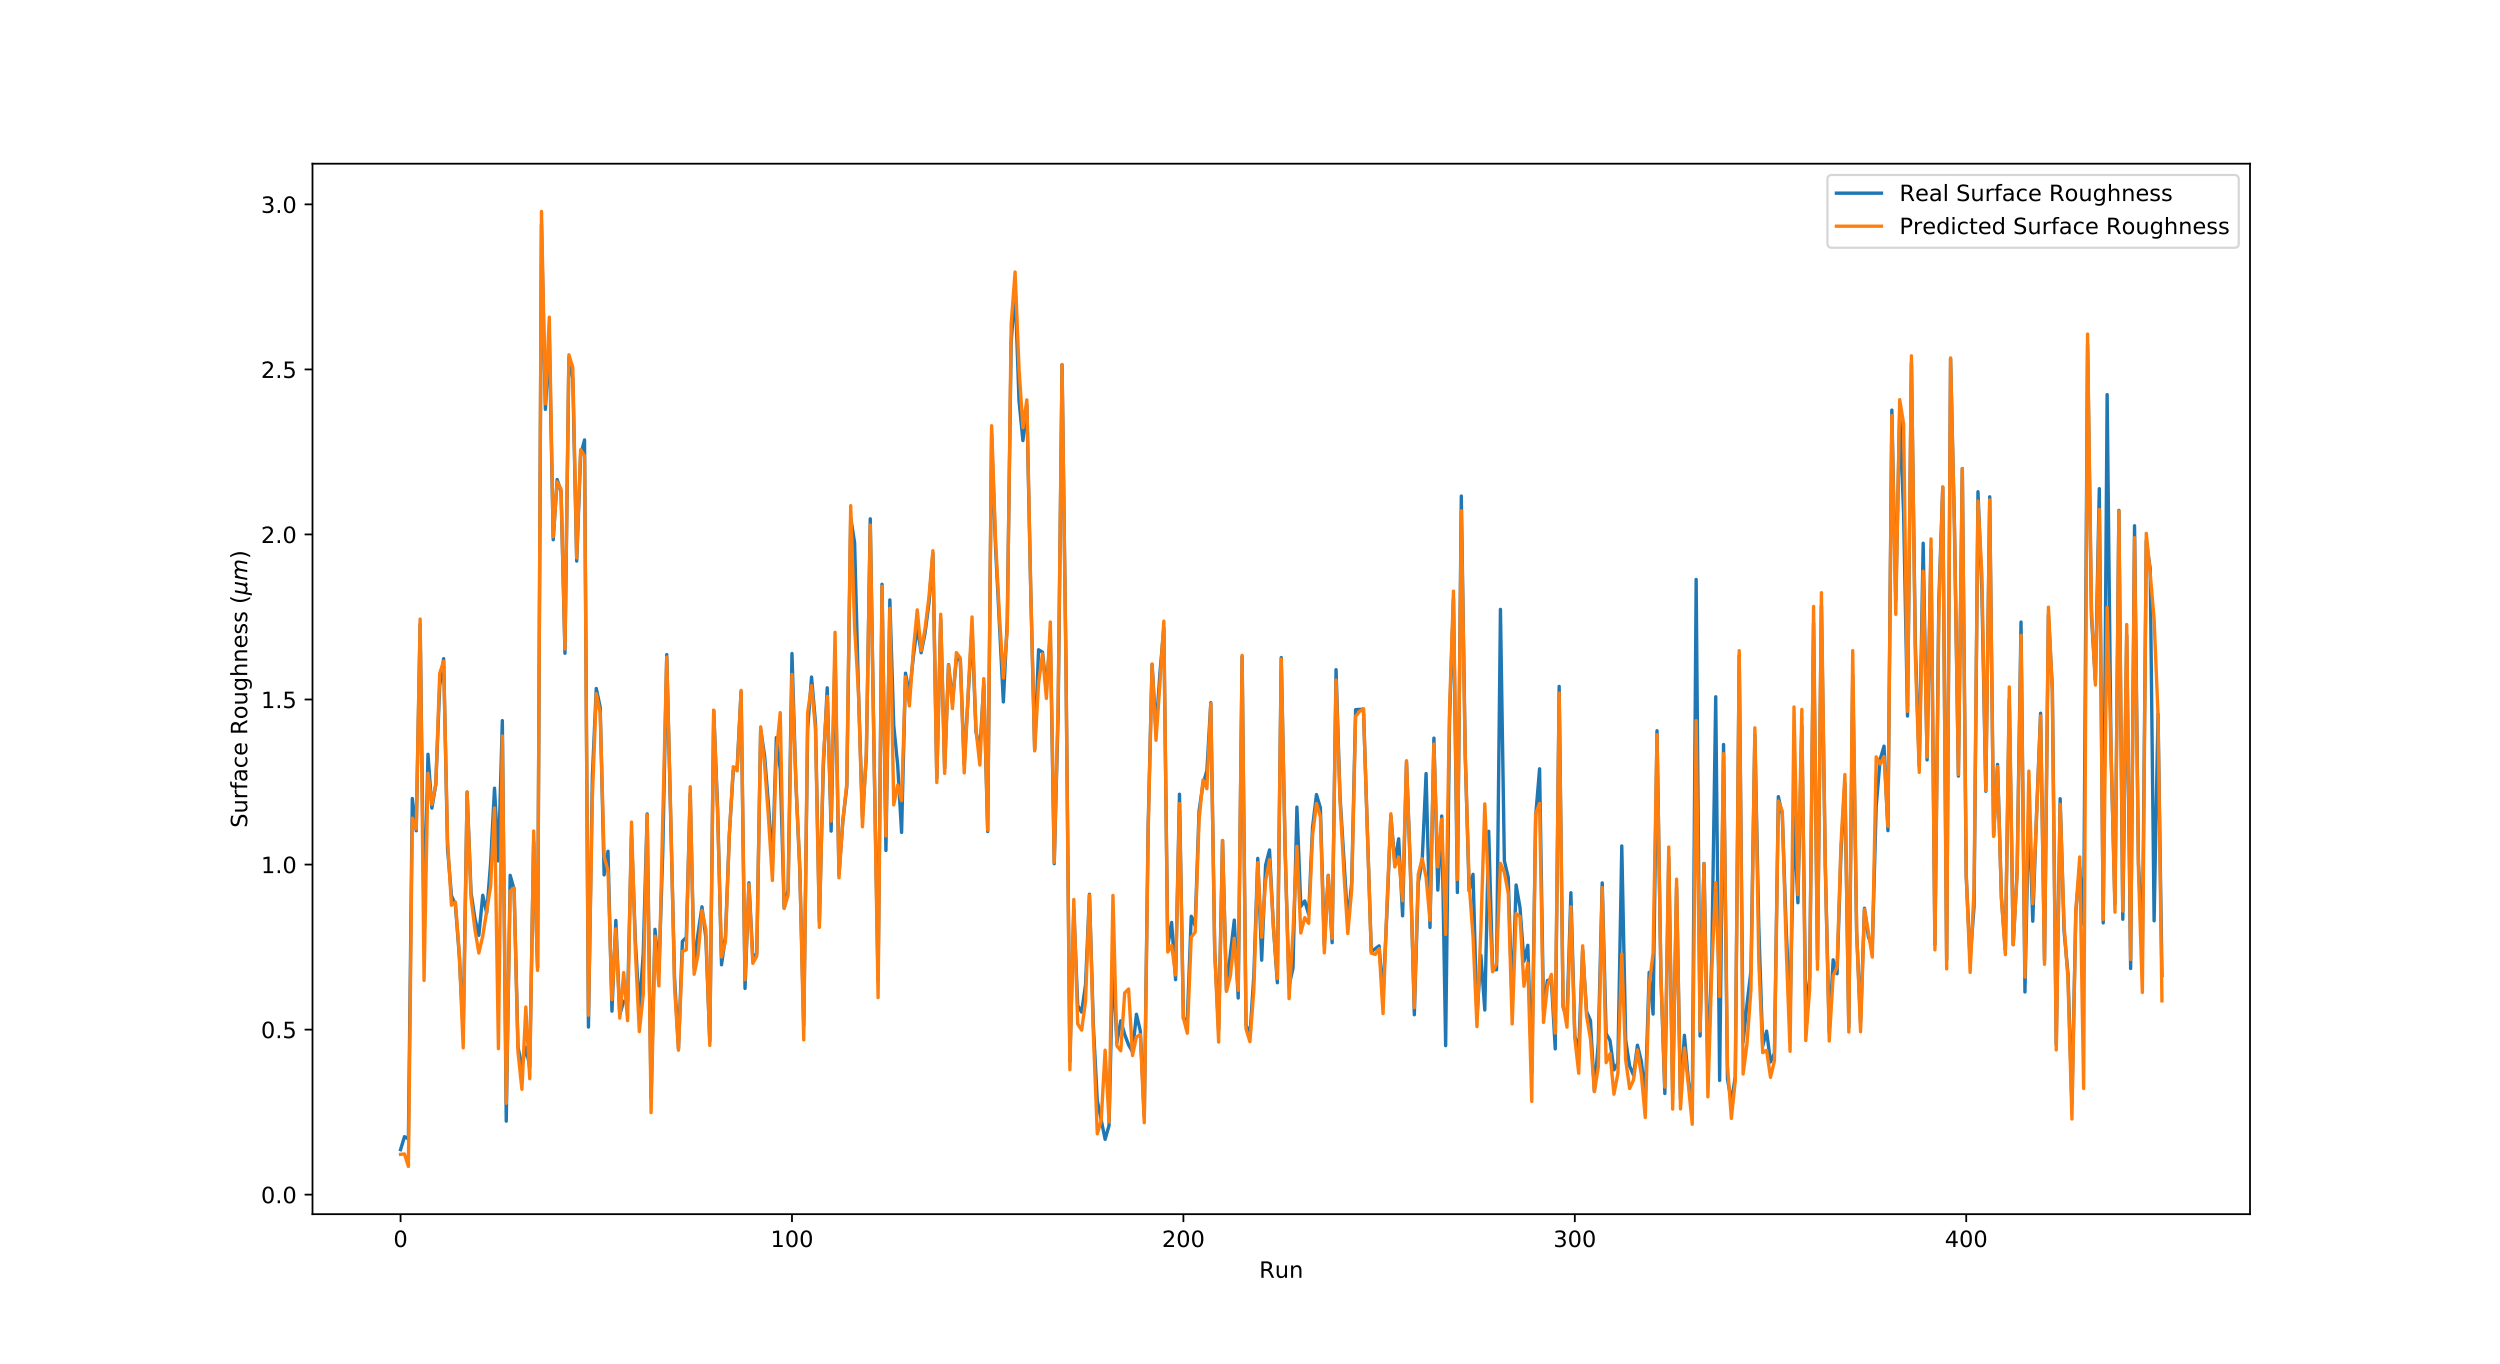 <?xml version="1.0" encoding="utf-8" standalone="no"?>
<!DOCTYPE svg PUBLIC "-//W3C//DTD SVG 1.1//EN"
  "http://www.w3.org/Graphics/SVG/1.1/DTD/svg11.dtd">
<!-- Created with matplotlib (http://matplotlib.org/) -->
<svg height="606.24pt" version="1.1" viewBox="0 0 1110.96 606.24" width="1110.96pt" xmlns="http://www.w3.org/2000/svg" xmlns:xlink="http://www.w3.org/1999/xlink">
 <defs>
  <style type="text/css">
*{stroke-linecap:butt;stroke-linejoin:round;}
  </style>
 </defs>
 <g id="figure_1">
  <g id="patch_1">
   <path d="M 0 606.24 
L 1110.96 606.24 
L 1110.96 0 
L 0 0 
z
" style="fill:#ffffff;"/>
  </g>
  <g id="axes_1">
   <g id="patch_2">
    <path d="M 138.87 539.554 
L 999.864 539.554 
L 999.864 72.749 
L 138.87 72.749 
z
" style="fill:#ffffff;"/>
   </g>
   <g id="matplotlib.axis_1">
    <g id="xtick_1">
     <g id="line2d_1">
      <defs>
       <path d="M 0 0 
L 0 3.5 
" id="m25826f445d" style="stroke:#000000;stroke-width:0.8;"/>
      </defs>
      <g>
       <use style="stroke:#000000;stroke-width:0.8;" x="178.006" xlink:href="#m25826f445d" y="539.554"/>
      </g>
     </g>
     <g id="text_1">
      <!-- 0 -->
      <defs>
       <path d="M 31.781 66.406 
Q 24.172 66.406 20.328 58.906 
Q 16.5 51.422 16.5 36.375 
Q 16.5 21.391 20.328 13.891 
Q 24.172 6.391 31.781 6.391 
Q 39.453 6.391 43.281 13.891 
Q 47.125 21.391 47.125 36.375 
Q 47.125 51.422 43.281 58.906 
Q 39.453 66.406 31.781 66.406 
z
M 31.781 74.219 
Q 44.047 74.219 50.516 64.516 
Q 56.984 54.828 56.984 36.375 
Q 56.984 17.969 50.516 8.266 
Q 44.047 -1.422 31.781 -1.422 
Q 19.531 -1.422 13.062 8.266 
Q 6.594 17.969 6.594 36.375 
Q 6.594 54.828 13.062 64.516 
Q 19.531 74.219 31.781 74.219 
z
" id="DejaVuSans-30"/>
      </defs>
      <g transform="translate(174.825 554.152)scale(0.1 -0.1)">
       <use xlink:href="#DejaVuSans-30"/>
      </g>
     </g>
    </g>
    <g id="xtick_2">
     <g id="line2d_2">
      <g>
       <use style="stroke:#000000;stroke-width:0.8;" x="351.944" xlink:href="#m25826f445d" y="539.554"/>
      </g>
     </g>
     <g id="text_2">
      <!-- 100 -->
      <defs>
       <path d="M 12.406 8.297 
L 28.516 8.297 
L 28.516 63.922 
L 10.984 60.406 
L 10.984 69.391 
L 28.422 72.906 
L 38.281 72.906 
L 38.281 8.297 
L 54.391 8.297 
L 54.391 0 
L 12.406 0 
z
" id="DejaVuSans-31"/>
      </defs>
      <g transform="translate(342.401 554.152)scale(0.1 -0.1)">
       <use xlink:href="#DejaVuSans-31"/>
       <use x="63.623" xlink:href="#DejaVuSans-30"/>
       <use x="127.246" xlink:href="#DejaVuSans-30"/>
      </g>
     </g>
    </g>
    <g id="xtick_3">
     <g id="line2d_3">
      <g>
       <use style="stroke:#000000;stroke-width:0.8;" x="525.882" xlink:href="#m25826f445d" y="539.554"/>
      </g>
     </g>
     <g id="text_3">
      <!-- 200 -->
      <defs>
       <path d="M 19.188 8.297 
L 53.609 8.297 
L 53.609 0 
L 7.328 0 
L 7.328 8.297 
Q 12.938 14.109 22.625 23.891 
Q 32.328 33.688 34.812 36.531 
Q 39.547 41.844 41.422 45.531 
Q 43.312 49.219 43.312 52.781 
Q 43.312 58.594 39.234 62.25 
Q 35.156 65.922 28.609 65.922 
Q 23.969 65.922 18.812 64.312 
Q 13.672 62.703 7.812 59.422 
L 7.812 69.391 
Q 13.766 71.781 18.938 73 
Q 24.125 74.219 28.422 74.219 
Q 39.75 74.219 46.484 68.547 
Q 53.219 62.891 53.219 53.422 
Q 53.219 48.922 51.531 44.891 
Q 49.859 40.875 45.406 35.406 
Q 44.188 33.984 37.641 27.219 
Q 31.109 20.453 19.188 8.297 
z
" id="DejaVuSans-32"/>
      </defs>
      <g transform="translate(516.339 554.152)scale(0.1 -0.1)">
       <use xlink:href="#DejaVuSans-32"/>
       <use x="63.623" xlink:href="#DejaVuSans-30"/>
       <use x="127.246" xlink:href="#DejaVuSans-30"/>
      </g>
     </g>
    </g>
    <g id="xtick_4">
     <g id="line2d_4">
      <g>
       <use style="stroke:#000000;stroke-width:0.8;" x="699.821" xlink:href="#m25826f445d" y="539.554"/>
      </g>
     </g>
     <g id="text_4">
      <!-- 300 -->
      <defs>
       <path d="M 40.578 39.312 
Q 47.656 37.797 51.625 33 
Q 55.609 28.219 55.609 21.188 
Q 55.609 10.406 48.188 4.484 
Q 40.766 -1.422 27.094 -1.422 
Q 22.516 -1.422 17.656 -0.516 
Q 12.797 0.391 7.625 2.203 
L 7.625 11.719 
Q 11.719 9.328 16.594 8.109 
Q 21.484 6.891 26.812 6.891 
Q 36.078 6.891 40.938 10.547 
Q 45.797 14.203 45.797 21.188 
Q 45.797 27.641 41.281 31.266 
Q 36.766 34.906 28.719 34.906 
L 20.219 34.906 
L 20.219 43.016 
L 29.109 43.016 
Q 36.375 43.016 40.234 45.922 
Q 44.094 48.828 44.094 54.297 
Q 44.094 59.906 40.109 62.906 
Q 36.141 65.922 28.719 65.922 
Q 24.656 65.922 20.016 65.031 
Q 15.375 64.156 9.812 62.312 
L 9.812 71.094 
Q 15.438 72.656 20.344 73.438 
Q 25.25 74.219 29.594 74.219 
Q 40.828 74.219 47.359 69.109 
Q 53.906 64.016 53.906 55.328 
Q 53.906 49.266 50.438 45.094 
Q 46.969 40.922 40.578 39.312 
z
" id="DejaVuSans-33"/>
      </defs>
      <g transform="translate(690.277 554.152)scale(0.1 -0.1)">
       <use xlink:href="#DejaVuSans-33"/>
       <use x="63.623" xlink:href="#DejaVuSans-30"/>
       <use x="127.246" xlink:href="#DejaVuSans-30"/>
      </g>
     </g>
    </g>
    <g id="xtick_5">
     <g id="line2d_5">
      <g>
       <use style="stroke:#000000;stroke-width:0.8;" x="873.759" xlink:href="#m25826f445d" y="539.554"/>
      </g>
     </g>
     <g id="text_5">
      <!-- 400 -->
      <defs>
       <path d="M 37.797 64.312 
L 12.891 25.391 
L 37.797 25.391 
z
M 35.203 72.906 
L 47.609 72.906 
L 47.609 25.391 
L 58.016 25.391 
L 58.016 17.188 
L 47.609 17.188 
L 47.609 0 
L 37.797 0 
L 37.797 17.188 
L 4.891 17.188 
L 4.891 26.703 
z
" id="DejaVuSans-34"/>
      </defs>
      <g transform="translate(864.215 554.152)scale(0.1 -0.1)">
       <use xlink:href="#DejaVuSans-34"/>
       <use x="63.623" xlink:href="#DejaVuSans-30"/>
       <use x="127.246" xlink:href="#DejaVuSans-30"/>
      </g>
     </g>
    </g>
    <g id="text_6">
     <!-- Run -->
     <defs>
      <path d="M 44.391 34.188 
Q 47.562 33.109 50.562 29.594 
Q 53.562 26.078 56.594 19.922 
L 66.609 0 
L 56 0 
L 46.688 18.703 
Q 43.062 26.031 39.672 28.422 
Q 36.281 30.812 30.422 30.812 
L 19.672 30.812 
L 19.672 0 
L 9.812 0 
L 9.812 72.906 
L 32.078 72.906 
Q 44.578 72.906 50.734 67.672 
Q 56.891 62.453 56.891 51.906 
Q 56.891 45.016 53.688 40.469 
Q 50.484 35.938 44.391 34.188 
z
M 19.672 64.797 
L 19.672 38.922 
L 32.078 38.922 
Q 39.203 38.922 42.844 42.219 
Q 46.484 45.516 46.484 51.906 
Q 46.484 58.297 42.844 61.547 
Q 39.203 64.797 32.078 64.797 
z
" id="DejaVuSans-52"/>
      <path d="M 8.5 21.578 
L 8.5 54.688 
L 17.484 54.688 
L 17.484 21.922 
Q 17.484 14.156 20.5 10.266 
Q 23.531 6.391 29.594 6.391 
Q 36.859 6.391 41.078 11.031 
Q 45.312 15.672 45.312 23.688 
L 45.312 54.688 
L 54.297 54.688 
L 54.297 0 
L 45.312 0 
L 45.312 8.406 
Q 42.047 3.422 37.719 1 
Q 33.406 -1.422 27.688 -1.422 
Q 18.266 -1.422 13.375 4.438 
Q 8.5 10.297 8.5 21.578 
z
M 31.109 56 
z
" id="DejaVuSans-75"/>
      <path d="M 54.891 33.016 
L 54.891 0 
L 45.906 0 
L 45.906 32.719 
Q 45.906 40.484 42.875 44.328 
Q 39.844 48.188 33.797 48.188 
Q 26.516 48.188 22.312 43.547 
Q 18.109 38.922 18.109 30.906 
L 18.109 0 
L 9.078 0 
L 9.078 54.688 
L 18.109 54.688 
L 18.109 46.188 
Q 21.344 51.125 25.703 53.562 
Q 30.078 56 35.797 56 
Q 45.219 56 50.047 50.172 
Q 54.891 44.344 54.891 33.016 
z
" id="DejaVuSans-6e"/>
     </defs>
     <g transform="translate(559.558 567.83)scale(0.1 -0.1)">
      <use xlink:href="#DejaVuSans-52"/>
      <use x="69.42" xlink:href="#DejaVuSans-75"/>
      <use x="132.799" xlink:href="#DejaVuSans-6e"/>
     </g>
    </g>
   </g>
   <g id="matplotlib.axis_2">
    <g id="ytick_1">
     <g id="line2d_6">
      <defs>
       <path d="M 0 0 
L -3.5 0 
" id="m945dffd52f" style="stroke:#000000;stroke-width:0.8;"/>
      </defs>
      <g>
       <use style="stroke:#000000;stroke-width:0.8;" x="138.87" xlink:href="#m945dffd52f" y="530.883"/>
      </g>
     </g>
     <g id="text_7">
      <!-- 0.0 -->
      <defs>
       <path d="M 10.688 12.406 
L 21 12.406 
L 21 0 
L 10.688 0 
z
" id="DejaVuSans-2e"/>
      </defs>
      <g transform="translate(115.967 534.683)scale(0.1 -0.1)">
       <use xlink:href="#DejaVuSans-30"/>
       <use x="63.623" xlink:href="#DejaVuSans-2e"/>
       <use x="95.41" xlink:href="#DejaVuSans-30"/>
      </g>
     </g>
    </g>
    <g id="ytick_2">
     <g id="line2d_7">
      <g>
       <use style="stroke:#000000;stroke-width:0.8;" x="138.87" xlink:href="#m945dffd52f" y="457.538"/>
      </g>
     </g>
     <g id="text_8">
      <!-- 0.5 -->
      <defs>
       <path d="M 10.797 72.906 
L 49.516 72.906 
L 49.516 64.594 
L 19.828 64.594 
L 19.828 46.734 
Q 21.969 47.469 24.109 47.828 
Q 26.266 48.188 28.422 48.188 
Q 40.625 48.188 47.75 41.5 
Q 54.891 34.812 54.891 23.391 
Q 54.891 11.625 47.562 5.094 
Q 40.234 -1.422 26.906 -1.422 
Q 22.312 -1.422 17.547 -0.641 
Q 12.797 0.141 7.719 1.703 
L 7.719 11.625 
Q 12.109 9.234 16.797 8.062 
Q 21.484 6.891 26.703 6.891 
Q 35.156 6.891 40.078 11.328 
Q 45.016 15.766 45.016 23.391 
Q 45.016 31 40.078 35.438 
Q 35.156 39.891 26.703 39.891 
Q 22.75 39.891 18.812 39.016 
Q 14.891 38.141 10.797 36.281 
z
" id="DejaVuSans-35"/>
      </defs>
      <g transform="translate(115.967 461.338)scale(0.1 -0.1)">
       <use xlink:href="#DejaVuSans-30"/>
       <use x="63.623" xlink:href="#DejaVuSans-2e"/>
       <use x="95.41" xlink:href="#DejaVuSans-35"/>
      </g>
     </g>
    </g>
    <g id="ytick_3">
     <g id="line2d_8">
      <g>
       <use style="stroke:#000000;stroke-width:0.8;" x="138.87" xlink:href="#m945dffd52f" y="384.193"/>
      </g>
     </g>
     <g id="text_9">
      <!-- 1.0 -->
      <g transform="translate(115.967 387.993)scale(0.1 -0.1)">
       <use xlink:href="#DejaVuSans-31"/>
       <use x="63.623" xlink:href="#DejaVuSans-2e"/>
       <use x="95.41" xlink:href="#DejaVuSans-30"/>
      </g>
     </g>
    </g>
    <g id="ytick_4">
     <g id="line2d_9">
      <g>
       <use style="stroke:#000000;stroke-width:0.8;" x="138.87" xlink:href="#m945dffd52f" y="310.848"/>
      </g>
     </g>
     <g id="text_10">
      <!-- 1.5 -->
      <g transform="translate(115.967 314.648)scale(0.1 -0.1)">
       <use xlink:href="#DejaVuSans-31"/>
       <use x="63.623" xlink:href="#DejaVuSans-2e"/>
       <use x="95.41" xlink:href="#DejaVuSans-35"/>
      </g>
     </g>
    </g>
    <g id="ytick_5">
     <g id="line2d_10">
      <g>
       <use style="stroke:#000000;stroke-width:0.8;" x="138.87" xlink:href="#m945dffd52f" y="237.503"/>
      </g>
     </g>
     <g id="text_11">
      <!-- 2.0 -->
      <g transform="translate(115.967 241.303)scale(0.1 -0.1)">
       <use xlink:href="#DejaVuSans-32"/>
       <use x="63.623" xlink:href="#DejaVuSans-2e"/>
       <use x="95.41" xlink:href="#DejaVuSans-30"/>
      </g>
     </g>
    </g>
    <g id="ytick_6">
     <g id="line2d_11">
      <g>
       <use style="stroke:#000000;stroke-width:0.8;" x="138.87" xlink:href="#m945dffd52f" y="164.158"/>
      </g>
     </g>
     <g id="text_12">
      <!-- 2.5 -->
      <g transform="translate(115.967 167.958)scale(0.1 -0.1)">
       <use xlink:href="#DejaVuSans-32"/>
       <use x="63.623" xlink:href="#DejaVuSans-2e"/>
       <use x="95.41" xlink:href="#DejaVuSans-35"/>
      </g>
     </g>
    </g>
    <g id="ytick_7">
     <g id="line2d_12">
      <g>
       <use style="stroke:#000000;stroke-width:0.8;" x="138.87" xlink:href="#m945dffd52f" y="90.813"/>
      </g>
     </g>
     <g id="text_13">
      <!-- 3.0 -->
      <g transform="translate(115.967 94.613)scale(0.1 -0.1)">
       <use xlink:href="#DejaVuSans-33"/>
       <use x="63.623" xlink:href="#DejaVuSans-2e"/>
       <use x="95.41" xlink:href="#DejaVuSans-30"/>
      </g>
     </g>
    </g>
    <g id="text_14">
     <!-- Surface Roughness ($\mu m$) -->
     <defs>
      <path d="M 53.516 70.516 
L 53.516 60.891 
Q 47.906 63.578 42.922 64.891 
Q 37.938 66.219 33.297 66.219 
Q 25.25 66.219 20.875 63.094 
Q 16.5 59.969 16.5 54.203 
Q 16.5 49.359 19.406 46.891 
Q 22.312 44.438 30.422 42.922 
L 36.375 41.703 
Q 47.406 39.594 52.656 34.297 
Q 57.906 29 57.906 20.125 
Q 57.906 9.516 50.797 4.047 
Q 43.703 -1.422 29.984 -1.422 
Q 24.812 -1.422 18.969 -0.25 
Q 13.141 0.922 6.891 3.219 
L 6.891 13.375 
Q 12.891 10.016 18.656 8.297 
Q 24.422 6.594 29.984 6.594 
Q 38.422 6.594 43.016 9.906 
Q 47.609 13.234 47.609 19.391 
Q 47.609 24.75 44.312 27.781 
Q 41.016 30.812 33.5 32.328 
L 27.484 33.5 
Q 16.453 35.688 11.516 40.375 
Q 6.594 45.062 6.594 53.422 
Q 6.594 63.094 13.406 68.656 
Q 20.219 74.219 32.172 74.219 
Q 37.312 74.219 42.625 73.281 
Q 47.953 72.359 53.516 70.516 
z
" id="DejaVuSans-53"/>
      <path d="M 41.109 46.297 
Q 39.594 47.172 37.812 47.578 
Q 36.031 48 33.891 48 
Q 26.266 48 22.188 43.047 
Q 18.109 38.094 18.109 28.812 
L 18.109 0 
L 9.078 0 
L 9.078 54.688 
L 18.109 54.688 
L 18.109 46.188 
Q 20.953 51.172 25.484 53.578 
Q 30.031 56 36.531 56 
Q 37.453 56 38.578 55.875 
Q 39.703 55.766 41.062 55.516 
z
" id="DejaVuSans-72"/>
      <path d="M 37.109 75.984 
L 37.109 68.5 
L 28.516 68.5 
Q 23.688 68.5 21.797 66.547 
Q 19.922 64.594 19.922 59.516 
L 19.922 54.688 
L 34.719 54.688 
L 34.719 47.703 
L 19.922 47.703 
L 19.922 0 
L 10.891 0 
L 10.891 47.703 
L 2.297 47.703 
L 2.297 54.688 
L 10.891 54.688 
L 10.891 58.5 
Q 10.891 67.625 15.141 71.797 
Q 19.391 75.984 28.609 75.984 
z
" id="DejaVuSans-66"/>
      <path d="M 34.281 27.484 
Q 23.391 27.484 19.188 25 
Q 14.984 22.516 14.984 16.5 
Q 14.984 11.719 18.141 8.906 
Q 21.297 6.109 26.703 6.109 
Q 34.188 6.109 38.703 11.406 
Q 43.219 16.703 43.219 25.484 
L 43.219 27.484 
z
M 52.203 31.203 
L 52.203 0 
L 43.219 0 
L 43.219 8.297 
Q 40.141 3.328 35.547 0.953 
Q 30.953 -1.422 24.312 -1.422 
Q 15.922 -1.422 10.953 3.297 
Q 6 8.016 6 15.922 
Q 6 25.141 12.172 29.828 
Q 18.359 34.516 30.609 34.516 
L 43.219 34.516 
L 43.219 35.406 
Q 43.219 41.609 39.141 45 
Q 35.062 48.391 27.688 48.391 
Q 23 48.391 18.547 47.266 
Q 14.109 46.141 10.016 43.891 
L 10.016 52.203 
Q 14.938 54.109 19.578 55.047 
Q 24.219 56 28.609 56 
Q 40.484 56 46.344 49.844 
Q 52.203 43.703 52.203 31.203 
z
" id="DejaVuSans-61"/>
      <path d="M 48.781 52.594 
L 48.781 44.188 
Q 44.969 46.297 41.141 47.344 
Q 37.312 48.391 33.406 48.391 
Q 24.656 48.391 19.812 42.844 
Q 14.984 37.312 14.984 27.297 
Q 14.984 17.281 19.812 11.734 
Q 24.656 6.203 33.406 6.203 
Q 37.312 6.203 41.141 7.25 
Q 44.969 8.297 48.781 10.406 
L 48.781 2.094 
Q 45.016 0.344 40.984 -0.531 
Q 36.969 -1.422 32.422 -1.422 
Q 20.062 -1.422 12.781 6.344 
Q 5.516 14.109 5.516 27.297 
Q 5.516 40.672 12.859 48.328 
Q 20.219 56 33.016 56 
Q 37.156 56 41.109 55.141 
Q 45.062 54.297 48.781 52.594 
z
" id="DejaVuSans-63"/>
      <path d="M 56.203 29.594 
L 56.203 25.203 
L 14.891 25.203 
Q 15.484 15.922 20.484 11.062 
Q 25.484 6.203 34.422 6.203 
Q 39.594 6.203 44.453 7.469 
Q 49.312 8.734 54.109 11.281 
L 54.109 2.781 
Q 49.266 0.734 44.188 -0.344 
Q 39.109 -1.422 33.891 -1.422 
Q 20.797 -1.422 13.156 6.188 
Q 5.516 13.812 5.516 26.812 
Q 5.516 40.234 12.766 48.109 
Q 20.016 56 32.328 56 
Q 43.359 56 49.781 48.891 
Q 56.203 41.797 56.203 29.594 
z
M 47.219 32.234 
Q 47.125 39.594 43.094 43.984 
Q 39.062 48.391 32.422 48.391 
Q 24.906 48.391 20.391 44.141 
Q 15.875 39.891 15.188 32.172 
z
" id="DejaVuSans-65"/>
      <path id="DejaVuSans-20"/>
      <path d="M 30.609 48.391 
Q 23.391 48.391 19.188 42.75 
Q 14.984 37.109 14.984 27.297 
Q 14.984 17.484 19.156 11.844 
Q 23.344 6.203 30.609 6.203 
Q 37.797 6.203 41.984 11.859 
Q 46.188 17.531 46.188 27.297 
Q 46.188 37.016 41.984 42.703 
Q 37.797 48.391 30.609 48.391 
z
M 30.609 56 
Q 42.328 56 49.016 48.375 
Q 55.719 40.766 55.719 27.297 
Q 55.719 13.875 49.016 6.219 
Q 42.328 -1.422 30.609 -1.422 
Q 18.844 -1.422 12.172 6.219 
Q 5.516 13.875 5.516 27.297 
Q 5.516 40.766 12.172 48.375 
Q 18.844 56 30.609 56 
z
" id="DejaVuSans-6f"/>
      <path d="M 45.406 27.984 
Q 45.406 37.75 41.375 43.109 
Q 37.359 48.484 30.078 48.484 
Q 22.859 48.484 18.828 43.109 
Q 14.797 37.75 14.797 27.984 
Q 14.797 18.266 18.828 12.891 
Q 22.859 7.516 30.078 7.516 
Q 37.359 7.516 41.375 12.891 
Q 45.406 18.266 45.406 27.984 
z
M 54.391 6.781 
Q 54.391 -7.172 48.188 -13.984 
Q 42 -20.797 29.203 -20.797 
Q 24.469 -20.797 20.266 -20.094 
Q 16.062 -19.391 12.109 -17.922 
L 12.109 -9.188 
Q 16.062 -11.328 19.922 -12.344 
Q 23.781 -13.375 27.781 -13.375 
Q 36.625 -13.375 41.016 -8.766 
Q 45.406 -4.156 45.406 5.172 
L 45.406 9.625 
Q 42.625 4.781 38.281 2.391 
Q 33.938 0 27.875 0 
Q 17.828 0 11.672 7.656 
Q 5.516 15.328 5.516 27.984 
Q 5.516 40.672 11.672 48.328 
Q 17.828 56 27.875 56 
Q 33.938 56 38.281 53.609 
Q 42.625 51.219 45.406 46.391 
L 45.406 54.688 
L 54.391 54.688 
z
" id="DejaVuSans-67"/>
      <path d="M 54.891 33.016 
L 54.891 0 
L 45.906 0 
L 45.906 32.719 
Q 45.906 40.484 42.875 44.328 
Q 39.844 48.188 33.797 48.188 
Q 26.516 48.188 22.312 43.547 
Q 18.109 38.922 18.109 30.906 
L 18.109 0 
L 9.078 0 
L 9.078 75.984 
L 18.109 75.984 
L 18.109 46.188 
Q 21.344 51.125 25.703 53.562 
Q 30.078 56 35.797 56 
Q 45.219 56 50.047 50.172 
Q 54.891 44.344 54.891 33.016 
z
" id="DejaVuSans-68"/>
      <path d="M 44.281 53.078 
L 44.281 44.578 
Q 40.484 46.531 36.375 47.5 
Q 32.281 48.484 27.875 48.484 
Q 21.188 48.484 17.844 46.438 
Q 14.5 44.391 14.5 40.281 
Q 14.5 37.156 16.891 35.375 
Q 19.281 33.594 26.516 31.984 
L 29.594 31.297 
Q 39.156 29.25 43.188 25.516 
Q 47.219 21.781 47.219 15.094 
Q 47.219 7.469 41.188 3.016 
Q 35.156 -1.422 24.609 -1.422 
Q 20.219 -1.422 15.453 -0.562 
Q 10.688 0.297 5.422 2 
L 5.422 11.281 
Q 10.406 8.688 15.234 7.391 
Q 20.062 6.109 24.812 6.109 
Q 31.156 6.109 34.562 8.281 
Q 37.984 10.453 37.984 14.406 
Q 37.984 18.062 35.516 20.016 
Q 33.062 21.969 24.703 23.781 
L 21.578 24.516 
Q 13.234 26.266 9.516 29.906 
Q 5.812 33.547 5.812 39.891 
Q 5.812 47.609 11.281 51.797 
Q 16.75 56 26.812 56 
Q 31.781 56 36.172 55.266 
Q 40.578 54.547 44.281 53.078 
z
" id="DejaVuSans-73"/>
      <path d="M 31 75.875 
Q 24.469 64.656 21.281 53.656 
Q 18.109 42.672 18.109 31.391 
Q 18.109 20.125 21.312 9.062 
Q 24.516 -2 31 -13.188 
L 23.188 -13.188 
Q 15.875 -1.703 12.234 9.375 
Q 8.594 20.453 8.594 31.391 
Q 8.594 42.281 12.203 53.312 
Q 15.828 64.359 23.188 75.875 
z
" id="DejaVuSans-28"/>
      <path d="M -1.312 -20.797 
L 13.375 54.688 
L 22.406 54.688 
L 15.766 20.656 
Q 15.578 19.625 15.422 18.359 
Q 15.281 17.094 15.281 15.828 
Q 15.281 11.281 18.141 8.828 
Q 21 6.391 26.312 6.391 
Q 33.547 6.391 37.984 10.484 
Q 42.438 14.594 44 22.797 
L 50.203 54.688 
L 59.188 54.688 
L 51.031 12.641 
Q 50.828 11.719 50.75 11.031 
Q 50.688 10.359 50.688 9.812 
Q 50.688 8.297 51.297 7.594 
Q 51.906 6.891 53.219 6.891 
Q 53.719 6.891 54.562 7.125 
Q 55.422 7.375 56.984 8.016 
L 55.609 0.781 
Q 53.469 -0.297 51.516 -0.859 
Q 49.562 -1.422 47.703 -1.422 
Q 44.484 -1.422 42.656 0.625 
Q 40.828 2.688 40.828 6.297 
Q 38.094 2.391 34.297 0.484 
Q 30.516 -1.422 25.391 -1.422 
Q 20.844 -1.422 17.453 0.672 
Q 14.062 2.781 12.984 6.203 
L 7.719 -20.797 
z
" id="DejaVuSans-Oblique-3bc"/>
      <path d="M 89.797 33.016 
L 83.406 0 
L 74.422 0 
L 80.719 32.719 
Q 81.109 34.812 81.297 36.328 
Q 81.5 37.844 81.5 38.922 
Q 81.5 43.312 79.047 45.75 
Q 76.609 48.188 72.219 48.188 
Q 65.672 48.188 60.547 43.281 
Q 55.422 38.375 53.906 30.516 
L 47.906 0 
L 38.922 0 
L 45.312 32.719 
Q 45.703 34.516 45.891 36.047 
Q 46.094 37.594 46.094 38.812 
Q 46.094 43.266 43.656 45.719 
Q 41.219 48.188 36.922 48.188 
Q 30.281 48.188 25.141 43.281 
Q 20.016 38.375 18.5 30.516 
L 12.5 0 
L 3.516 0 
L 14.203 54.688 
L 23.188 54.688 
L 21.484 46.188 
Q 25.141 50.984 30.047 53.484 
Q 34.969 56 40.578 56 
Q 46.531 56 50.359 52.875 
Q 54.203 49.75 54.984 44.188 
Q 59.078 49.953 64.469 52.969 
Q 69.875 56 75.875 56 
Q 82.906 56 86.734 51.953 
Q 90.578 47.906 90.578 40.484 
Q 90.578 38.875 90.375 36.938 
Q 90.188 35.016 89.797 33.016 
z
" id="DejaVuSans-Oblique-6d"/>
      <path d="M 8.016 75.875 
L 15.828 75.875 
Q 23.141 64.359 26.781 53.312 
Q 30.422 42.281 30.422 31.391 
Q 30.422 20.453 26.781 9.375 
Q 23.141 -1.703 15.828 -13.188 
L 8.016 -13.188 
Q 14.5 -2 17.703 9.062 
Q 20.906 20.125 20.906 31.391 
Q 20.906 42.672 17.703 53.656 
Q 14.5 64.656 8.016 75.875 
z
" id="DejaVuSans-29"/>
     </defs>
     <g transform="translate(109.867 367.851)rotate(-90)scale(0.1 -0.1)">
      <use transform="translate(0 0.016)" xlink:href="#DejaVuSans-53"/>
      <use transform="translate(63.477 0.016)" xlink:href="#DejaVuSans-75"/>
      <use transform="translate(126.855 0.016)" xlink:href="#DejaVuSans-72"/>
      <use transform="translate(167.969 0.016)" xlink:href="#DejaVuSans-66"/>
      <use transform="translate(203.174 0.016)" xlink:href="#DejaVuSans-61"/>
      <use transform="translate(264.453 0.016)" xlink:href="#DejaVuSans-63"/>
      <use transform="translate(319.434 0.016)" xlink:href="#DejaVuSans-65"/>
      <use transform="translate(380.957 0.016)" xlink:href="#DejaVuSans-20"/>
      <use transform="translate(412.744 0.016)" xlink:href="#DejaVuSans-52"/>
      <use transform="translate(482.227 0.016)" xlink:href="#DejaVuSans-6f"/>
      <use transform="translate(543.408 0.016)" xlink:href="#DejaVuSans-75"/>
      <use transform="translate(606.787 0.016)" xlink:href="#DejaVuSans-67"/>
      <use transform="translate(670.264 0.016)" xlink:href="#DejaVuSans-68"/>
      <use transform="translate(733.643 0.016)" xlink:href="#DejaVuSans-6e"/>
      <use transform="translate(797.021 0.016)" xlink:href="#DejaVuSans-65"/>
      <use transform="translate(858.545 0.016)" xlink:href="#DejaVuSans-73"/>
      <use transform="translate(910.645 0.016)" xlink:href="#DejaVuSans-73"/>
      <use transform="translate(962.744 0.016)" xlink:href="#DejaVuSans-20"/>
      <use transform="translate(994.531 0.016)" xlink:href="#DejaVuSans-28"/>
      <use transform="translate(1033.545 0.016)" xlink:href="#DejaVuSans-Oblique-3bc"/>
      <use transform="translate(1097.168 0.016)" xlink:href="#DejaVuSans-Oblique-6d"/>
      <use transform="translate(1194.58 0.016)" xlink:href="#DejaVuSans-29"/>
     </g>
    </g>
   </g>
   <g id="line2d_13">
    <path clip-path="url(#p4ef8126e84)" d="M 178.006 510.885 
L 179.745 505.115 
L 181.485 506.142 
L 183.224 354.855 
L 184.964 369.182 
L 186.703 277.452 
L 188.442 411.478 
L 190.182 335.199 
L 191.921 359.109 
L 193.661 348.45 
L 195.4 304.736 
L 197.139 292.708 
L 198.879 377.103 
L 200.618 398.031 
L 202.357 401.992 
L 204.097 424.631 
L 205.836 458.321 
L 207.576 352.019 
L 209.315 396.613 
L 211.054 408.202 
L 212.794 415.634 
L 214.533 397.836 
L 216.272 405.708 
L 218.012 383.607 
L 219.751 350.259 
L 221.491 382.58 
L 223.23 320.237 
L 224.969 498.22 
L 226.709 388.985 
L 228.448 395.146 
L 230.188 465.362 
L 231.927 473.625 
L 233.666 465.362 
L 235.406 474.114 
L 237.145 374.121 
L 238.884 429.863 
L 240.624 99.908 
L 242.363 181.908 
L 244.103 150.125 
L 245.842 239.85 
L 247.581 213.104 
L 249.321 218.385 
L 251.06 290.312 
L 252.8 159.073 
L 254.539 168.07 
L 256.278 249.336 
L 258.018 202.249 
L 259.757 195.501 
L 261.496 456.414 
L 263.236 345.027 
L 264.975 305.959 
L 266.715 314.271 
L 268.454 388.79 
L 270.193 378.277 
L 271.933 449.324 
L 273.672 409.033 
L 275.411 450.937 
L 277.151 444.923 
L 278.89 445.119 
L 280.63 371.236 
L 282.369 418.47 
L 284.108 448.786 
L 285.848 423.702 
L 287.587 361.701 
L 289.327 487.903 
L 291.066 412.994 
L 292.805 432.21 
L 294.545 377.788 
L 296.284 290.899 
L 299.763 434.704 
L 301.502 465.851 
L 303.242 418.323 
L 304.981 416.563 
L 306.72 352.655 
L 308.46 429.912 
L 310.199 414.803 
L 311.938 402.97 
L 313.678 416.856 
L 315.417 462.673 
L 317.157 315.738 
L 318.896 359.305 
L 320.635 428.738 
L 322.375 416.123 
L 324.114 370.6 
L 325.854 342.387 
L 327.593 340.724 
L 329.332 307.377 
L 331.072 439.251 
L 332.811 392.31 
L 334.55 425.756 
L 336.29 423.702 
L 338.029 324.148 
L 339.769 335.835 
L 341.508 357.74 
L 343.247 384.242 
L 344.987 327.767 
L 346.726 341.849 
L 348.466 403.41 
L 350.205 395.44 
L 351.944 290.41 
L 353.684 348.157 
L 355.423 386.638 
L 357.162 455.631 
L 358.902 324.099 
L 360.641 300.874 
L 362.381 321.166 
L 364.12 409.424 
L 365.859 340.92 
L 367.599 305.665 
L 369.338 369.329 
L 371.077 289.627 
L 372.817 388.594 
L 374.556 364.635 
L 376.296 349.672 
L 378.035 230.022 
L 379.774 241.171 
L 381.514 308.061 
L 383.253 362.777 
L 384.993 335.981 
L 386.732 230.56 
L 388.471 338.768 
L 390.211 435.682 
L 391.95 259.654 
L 393.689 377.935 
L 395.429 266.597 
L 397.168 322.437 
L 398.908 339.893 
L 400.647 369.916 
L 402.386 299.162 
L 404.126 308.306 
L 405.865 291.974 
L 407.604 278.528 
L 409.344 290.067 
L 411.083 281.315 
L 412.823 267.917 
L 414.562 245.865 
L 416.301 345.81 
L 418.041 275.105 
L 419.78 341.36 
L 421.52 295.348 
L 423.259 311.973 
L 424.998 292.806 
L 426.738 293.246 
L 428.477 339.697 
L 431.956 279.115 
L 433.695 324.98 
L 435.435 333.732 
L 437.174 303.807 
L 438.913 369.524 
L 440.653 193.008 
L 442.392 242.931 
L 445.871 311.924 
L 447.61 276.132 
L 449.35 152.032 
L 451.089 128.513 
L 452.828 178.045 
L 454.568 195.795 
L 456.307 179.952 
L 458.047 262.783 
L 459.786 333.096 
L 461.525 288.747 
L 463.265 289.823 
L 465.004 306.35 
L 466.743 282.293 
L 468.483 383.802 
L 470.222 317.107 
L 471.962 162.154 
L 473.701 294.761 
L 475.44 471.572 
L 477.18 404.241 
L 478.919 446.879 
L 480.659 449.764 
L 482.398 437.589 
L 484.137 397.396 
L 485.877 455.876 
L 487.616 489.077 
L 491.095 506.288 
L 492.834 500.176 
L 494.574 425.853 
L 496.313 463.259 
L 498.052 453.627 
L 499.792 459.69 
L 501.531 464.335 
L 503.27 467.464 
L 505.01 450.742 
L 506.749 458.174 
L 508.489 496.313 
L 510.228 366.591 
L 511.967 295.299 
L 513.707 324.637 
L 515.446 299.211 
L 517.186 279.017 
L 518.925 420.67 
L 520.664 409.913 
L 522.404 435.339 
L 524.143 352.948 
L 525.882 452.698 
L 527.622 453.138 
L 529.361 407.175 
L 531.101 411.38 
L 532.84 360.43 
L 534.579 348.499 
L 536.319 342.485 
L 538.058 312.266 
L 539.798 422.577 
L 541.537 457.685 
L 543.276 373.583 
L 545.016 440.131 
L 546.755 423.849 
L 548.494 408.886 
L 550.234 443.505 
L 551.973 291.779 
L 553.713 455.387 
L 555.452 460.179 
L 557.191 433.432 
L 558.931 381.455 
L 560.67 426.685 
L 562.409 384.487 
L 564.149 377.69 
L 565.888 412.113 
L 567.628 436.708 
L 569.367 292.219 
L 571.106 378.913 
L 572.846 438.078 
L 574.585 430.205 
L 576.325 358.669 
L 578.064 402.823 
L 579.803 400.378 
L 581.543 406.295 
L 583.282 367.52 
L 585.021 353.095 
L 586.761 359.012 
L 588.5 419.986 
L 590.24 388.985 
L 591.979 418.91 
L 593.718 297.597 
L 595.458 353.389 
L 598.936 409.913 
L 600.676 392.164 
L 602.415 315.347 
L 605.894 315.151 
L 609.373 422.92 
L 612.852 420.328 
L 614.591 442.674 
L 616.33 405.17 
L 618.07 362.679 
L 619.809 383.264 
L 621.548 372.752 
L 623.288 406.979 
L 625.027 338.866 
L 626.767 386.052 
L 628.506 450.937 
L 630.245 392.359 
L 631.985 382.629 
L 633.724 343.756 
L 635.464 412.162 
L 637.203 328.011 
L 638.942 395.537 
L 640.682 362.63 
L 642.421 464.677 
L 644.16 319.454 
L 645.9 266.157 
L 647.639 396.613 
L 649.379 220.439 
L 651.118 334.906 
L 652.857 395.929 
L 654.597 388.545 
L 656.336 451.964 
L 658.075 424.484 
L 659.815 448.835 
L 661.554 369.427 
L 663.294 430.89 
L 665.033 430.939 
L 666.772 270.802 
L 668.512 382.531 
L 670.251 389.963 
L 671.991 447.368 
L 673.73 393.288 
L 675.469 403.361 
L 677.209 427.222 
L 678.948 420.084 
L 680.687 476.853 
L 682.427 362.581 
L 684.166 341.653 
L 685.906 448.835 
L 687.645 435.731 
L 689.384 435.29 
L 691.124 466.095 
L 692.863 305.03 
L 694.602 447.515 
L 696.342 452.355 
L 698.081 396.711 
L 699.821 460.57 
L 701.56 466.633 
L 703.299 422.235 
L 705.039 449.47 
L 706.778 453.529 
L 708.518 484.872 
L 710.257 463.406 
L 711.996 392.359 
L 713.736 459.25 
L 715.475 462.428 
L 717.214 475.435 
L 718.954 472.403 
L 720.693 375.93 
L 722.433 462.232 
L 724.172 473.723 
L 725.911 477.782 
L 727.651 464.482 
L 729.39 471.621 
L 731.13 487.61 
L 732.869 432.112 
L 734.608 450.644 
L 736.348 324.735 
L 738.087 434.166 
L 739.826 485.947 
L 741.566 381.015 
L 743.305 485.898 
L 745.045 394.266 
L 746.784 488.05 
L 748.523 460.081 
L 750.263 479.884 
L 752.002 493.673 
L 753.741 257.502 
L 755.481 460.374 
L 757.22 383.704 
L 758.96 476.217 
L 760.699 425.218 
L 762.438 309.626 
L 764.178 480.129 
L 765.917 330.847 
L 767.657 479.493 
L 769.396 489.419 
L 771.135 478.515 
L 772.875 291.388 
L 774.614 463.064 
L 776.353 446.194 
L 778.093 431.476 
L 779.832 326.593 
L 781.572 411.722 
L 783.311 464.824 
L 785.05 458.223 
L 786.79 471.914 
L 788.529 468.051 
L 790.268 354.024 
L 792.008 362.092 
L 793.747 412.7 
L 795.487 451.377 
L 797.226 362.679 
L 798.965 401.161 
L 800.705 322.584 
L 802.444 448.395 
L 804.184 435.046 
L 805.923 277.012 
L 807.662 426.489 
L 809.402 269.286 
L 811.141 385.416 
L 812.88 458.663 
L 814.62 426.538 
L 816.359 432.699 
L 818.099 378.961 
L 819.838 347.863 
L 821.577 456.463 
L 823.317 299.944 
L 825.056 414.265 
L 826.796 454.458 
L 828.535 403.605 
L 830.274 416.27 
L 832.014 421.013 
L 833.753 358.327 
L 835.492 337.497 
L 837.232 331.581 
L 838.971 369.133 
L 840.711 182.25 
L 842.45 266.695 
L 844.189 183.277 
L 845.929 228.213 
L 847.668 318.183 
L 849.407 161.225 
L 851.147 286.058 
L 852.886 340.529 
L 854.626 241.415 
L 856.365 337.693 
L 858.104 243.909 
L 859.844 419.644 
L 861.583 266.939 
L 863.323 216.576 
L 865.062 426.538 
L 866.801 159.367 
L 868.541 234.13 
L 870.28 344.881 
L 872.019 208.214 
L 873.759 389.474 
L 875.498 426.293 
L 877.238 402.774 
L 878.977 218.532 
L 880.716 262.734 
L 882.456 351.628 
L 884.195 220.781 
L 885.934 371.383 
L 887.674 339.697 
L 889.413 399.205 
L 891.153 422.137 
L 892.892 310.946 
L 894.631 419.741 
L 896.371 387.225 
L 898.11 276.425 
L 899.85 440.816 
L 901.589 357.496 
L 903.328 409.375 
L 905.068 360.136 
L 906.807 316.961 
L 908.546 426.587 
L 910.286 273.198 
L 912.025 306.105 
L 913.765 464.237 
L 915.504 354.953 
L 917.243 413.874 
L 918.983 432.748 
L 920.722 490.593 
L 922.462 405.121 
L 924.201 385.318 
L 925.94 410.793 
L 927.68 153.303 
L 929.419 274.176 
L 931.158 302.145 
L 932.898 217.162 
L 934.637 410.109 
L 936.377 175.356 
L 938.116 334.612 
L 939.855 401.601 
L 941.595 226.795 
L 943.334 408.495 
L 945.073 282.293 
L 946.813 430.401 
L 948.552 233.641 
L 950.292 383.215 
L 952.031 421.991 
L 953.77 240.437 
L 955.51 252.661 
L 957.249 409.18 
L 958.989 317.352 
L 960.728 433.432 
L 960.728 433.432 
" style="fill:none;stroke:#1f77b4;stroke-linecap:square;stroke-width:1.5;"/>
   </g>
   <g id="line2d_14">
    <path clip-path="url(#p4ef8126e84)" d="M 178.006 512.969 
L 179.745 512.808 
L 181.485 518.335 
L 183.224 363.55 
L 184.964 368.404 
L 186.703 275.107 
L 188.442 435.685 
L 190.182 343.627 
L 191.921 357.486 
L 193.661 348.561 
L 195.4 299.214 
L 197.139 293.832 
L 198.879 373.437 
L 200.618 402.265 
L 202.357 400.84 
L 204.097 423.64 
L 205.836 465.643 
L 207.576 351.933 
L 209.315 398.97 
L 211.054 413.042 
L 212.794 423.515 
L 214.533 415.931 
L 218.012 393.914 
L 219.751 359.062 
L 221.491 465.995 
L 223.23 327.067 
L 224.969 490.248 
L 226.709 395.971 
L 228.448 394.605 
L 230.188 467.338 
L 231.927 484.046 
L 233.666 447.505 
L 235.406 479.336 
L 237.145 369.298 
L 238.884 431.218 
L 240.624 93.967 
L 242.363 179.46 
L 244.103 140.945 
L 245.842 238.53 
L 247.581 214.141 
L 249.321 217.364 
L 251.06 288.36 
L 252.8 157.668 
L 254.539 163.312 
L 256.278 247.938 
L 258.018 199.837 
L 259.757 202.595 
L 261.496 451.109 
L 263.236 354.421 
L 264.975 308.267 
L 266.715 316.73 
L 268.454 380.619 
L 270.193 386.889 
L 271.933 444.228 
L 273.672 412.801 
L 275.411 452.417 
L 277.151 432.215 
L 278.89 453.574 
L 280.63 365.313 
L 282.369 423.113 
L 284.108 458.413 
L 285.848 441.793 
L 287.587 362.149 
L 289.327 494.426 
L 291.066 416.083 
L 292.805 438.131 
L 294.545 362.539 
L 296.284 291.97 
L 298.023 360.319 
L 299.763 438.601 
L 301.502 466.691 
L 303.242 422.777 
L 304.981 422.089 
L 306.72 349.62 
L 308.46 432.936 
L 310.199 424.337 
L 311.938 404.525 
L 313.678 413.269 
L 315.417 464.556 
L 317.157 315.616 
L 318.896 361.963 
L 320.635 425.244 
L 322.375 418.307 
L 324.114 370.812 
L 325.854 340.71 
L 327.593 342.57 
L 329.332 306.797 
L 331.072 435.394 
L 332.811 393.018 
L 334.55 428.097 
L 336.29 424.858 
L 338.029 323.008 
L 339.769 339.876 
L 341.508 363.521 
L 343.247 391.254 
L 344.987 334.245 
L 346.726 316.691 
L 348.466 403.715 
L 350.205 397.745 
L 351.944 299.716 
L 353.684 347.408 
L 355.423 385.531 
L 357.162 462.103 
L 358.902 316.653 
L 360.641 304.745 
L 362.381 323.839 
L 364.12 412.098 
L 365.859 337.803 
L 367.599 309.476 
L 369.338 364.899 
L 371.077 280.979 
L 372.817 390.077 
L 374.556 364.628 
L 376.296 348.313 
L 378.035 224.714 
L 379.774 278.75 
L 381.514 308.146 
L 383.253 367.426 
L 384.993 333.989 
L 386.732 233.322 
L 390.211 443.322 
L 391.95 260.539 
L 393.689 371.496 
L 395.429 270.286 
L 397.168 357.674 
L 398.908 348.847 
L 400.647 355.842 
L 402.386 300.765 
L 404.126 313.699 
L 405.865 289.094 
L 407.604 271.015 
L 409.344 289.113 
L 411.083 279.346 
L 412.823 265.184 
L 414.562 244.746 
L 416.301 347.749 
L 418.041 272.969 
L 419.78 343.694 
L 421.52 295.546 
L 423.259 314.853 
L 424.998 289.992 
L 426.738 292.411 
L 428.477 343.457 
L 431.956 274.181 
L 433.695 324.116 
L 435.435 339.956 
L 437.174 301.578 
L 438.913 368.917 
L 440.653 189.188 
L 442.392 239.691 
L 444.132 273.744 
L 445.871 301.298 
L 447.61 280.017 
L 449.35 144.073 
L 451.089 120.872 
L 452.828 163.721 
L 454.568 190.075 
L 456.307 177.71 
L 458.047 262 
L 459.786 333.661 
L 461.525 303.524 
L 463.265 290.556 
L 465.004 310.35 
L 466.743 276.41 
L 468.483 383.244 
L 470.222 311.988 
L 471.962 162.016 
L 473.701 296.576 
L 475.44 475.33 
L 477.18 399.719 
L 478.919 455.01 
L 480.659 457.772 
L 482.398 444.88 
L 484.137 397.802 
L 485.877 459.669 
L 487.616 503.857 
L 489.355 497.957 
L 491.095 466.683 
L 492.834 498.554 
L 494.574 397.915 
L 496.313 464.722 
L 498.052 466.947 
L 499.792 441.232 
L 501.531 439.501 
L 503.27 469.07 
L 505.01 460.767 
L 506.749 459.755 
L 508.489 498.907 
L 510.228 369.382 
L 511.967 295.081 
L 513.707 328.956 
L 515.446 303.671 
L 517.186 276.038 
L 518.925 423.055 
L 520.664 420.143 
L 522.404 433.256 
L 524.143 357.119 
L 525.882 452.35 
L 527.622 459.145 
L 529.361 416.473 
L 531.101 414.276 
L 532.84 364.36 
L 534.579 346.629 
L 536.319 350.486 
L 538.058 312.681 
L 539.798 422.639 
L 541.537 463.081 
L 543.276 373.506 
L 545.016 440.556 
L 546.755 433.633 
L 548.494 416.976 
L 550.234 440.124 
L 551.973 291.216 
L 553.713 457.277 
L 555.452 462.9 
L 557.191 439.679 
L 558.931 383.339 
L 560.67 416.47 
L 562.409 391.521 
L 564.149 382.029 
L 565.888 411.797 
L 567.628 434.845 
L 569.367 292.885 
L 571.106 376.77 
L 572.846 443.781 
L 574.585 414.08 
L 576.325 376.114 
L 578.064 414.609 
L 579.803 407.78 
L 581.543 410.317 
L 583.282 371.193 
L 585.021 357.083 
L 586.761 362.861 
L 588.5 423.415 
L 590.24 389.071 
L 591.979 417.002 
L 593.718 302.183 
L 595.458 354.909 
L 597.197 387.763 
L 598.936 414.854 
L 600.676 395.256 
L 602.415 318.309 
L 604.155 316.097 
L 605.894 314.979 
L 609.373 423.558 
L 611.112 424.102 
L 612.852 421.58 
L 614.591 450.416 
L 616.33 402.571 
L 618.07 361.627 
L 619.809 385.274 
L 621.548 380.874 
L 623.288 400.291 
L 625.027 338.053 
L 626.767 387.858 
L 628.506 447.769 
L 630.245 388.617 
L 631.985 381.529 
L 633.724 389.848 
L 635.464 408.921 
L 637.203 330.655 
L 638.942 385.234 
L 640.682 364.021 
L 642.421 415.282 
L 644.16 314.928 
L 645.9 262.678 
L 647.639 390.836 
L 649.379 226.979 
L 651.118 335.416 
L 652.857 392.784 
L 654.597 416.342 
L 656.336 456.213 
L 658.075 413.004 
L 659.815 357.232 
L 661.554 397.34 
L 663.294 431.84 
L 665.033 428.267 
L 666.772 383.678 
L 668.512 387.64 
L 670.251 397.076 
L 671.991 455.005 
L 673.73 406.001 
L 675.469 407.322 
L 677.209 438.271 
L 678.948 428.077 
L 680.687 489.425 
L 682.427 361.695 
L 684.166 357.047 
L 685.906 454.33 
L 687.645 438.261 
L 689.384 433.028 
L 691.124 459.106 
L 692.863 308.023 
L 694.602 446.104 
L 696.342 456.438 
L 698.081 402.952 
L 699.821 461.321 
L 701.56 476.924 
L 703.299 420.308 
L 705.039 451.453 
L 706.778 461.556 
L 708.518 485.107 
L 710.257 474.186 
L 711.996 394.456 
L 713.736 472.214 
L 715.475 468.277 
L 717.214 486.235 
L 718.954 477.003 
L 720.693 423.939 
L 722.433 471.079 
L 724.172 483.713 
L 725.911 479.945 
L 727.651 466.571 
L 729.39 477.705 
L 731.13 496.576 
L 732.869 437.939 
L 734.608 423.499 
L 736.348 326.566 
L 738.087 433.788 
L 739.826 483.073 
L 741.566 376.421 
L 743.305 492.868 
L 745.045 390.684 
L 746.784 492.787 
L 748.523 465.712 
L 750.263 481.962 
L 752.002 499.597 
L 753.741 320.25 
L 755.481 458.154 
L 757.22 383.855 
L 758.96 487.414 
L 760.699 430.406 
L 762.438 392.214 
L 764.178 442.857 
L 765.917 334.912 
L 767.657 473.409 
L 769.396 497.015 
L 771.135 480.155 
L 772.875 289.158 
L 774.614 477.272 
L 776.353 463.609 
L 778.093 439.695 
L 779.832 323.45 
L 781.572 427.196 
L 783.311 467.778 
L 785.05 466.785 
L 786.79 478.732 
L 788.529 471.448 
L 790.268 355.975 
L 792.008 360.426 
L 793.747 420.892 
L 795.487 467.175 
L 797.226 314.186 
L 798.965 397.562 
L 800.705 315.254 
L 802.444 462.382 
L 804.184 439.609 
L 805.923 269.501 
L 807.662 430.748 
L 809.402 263.376 
L 811.141 384.707 
L 812.88 462.607 
L 814.62 433.634 
L 816.359 429.876 
L 818.099 375.25 
L 819.838 344.198 
L 821.577 458.631 
L 823.317 289.135 
L 825.056 413.711 
L 826.796 458.493 
L 828.535 404.093 
L 830.274 414.089 
L 832.014 425.3 
L 833.753 336.339 
L 835.492 339.524 
L 837.232 336.242 
L 838.971 367.197 
L 840.711 184.728 
L 842.45 272.997 
L 844.189 177.589 
L 845.929 188.336 
L 847.668 316.094 
L 849.407 158.125 
L 851.147 291.67 
L 852.886 343.226 
L 854.626 253.878 
L 856.365 336.358 
L 858.104 239.486 
L 859.844 422.107 
L 861.583 272.71 
L 863.323 216.343 
L 865.062 430.561 
L 866.801 159.037 
L 868.541 235.663 
L 870.28 344.243 
L 872.019 208.273 
L 873.759 388.495 
L 875.498 432.122 
L 877.238 394.956 
L 878.977 222.658 
L 880.716 255.454 
L 882.456 351.29 
L 884.195 222.161 
L 885.934 371.654 
L 887.674 340.636 
L 889.413 399.737 
L 891.153 424.215 
L 892.892 305.27 
L 894.631 419.848 
L 896.371 388.702 
L 898.11 282.362 
L 899.85 434.185 
L 901.589 342.681 
L 903.328 401.625 
L 905.068 361.638 
L 906.807 318.143 
L 908.546 428.511 
L 910.286 269.837 
L 912.025 307.436 
L 913.765 466.58 
L 915.504 357.419 
L 917.243 411.19 
L 918.983 435.176 
L 920.722 497.264 
L 922.462 404.499 
L 924.201 380.83 
L 925.94 483.702 
L 927.68 148.457 
L 929.419 271.306 
L 931.158 304.421 
L 932.898 226.413 
L 934.637 408.594 
L 936.377 269.902 
L 938.116 332.695 
L 939.855 405.359 
L 941.595 227.12 
L 943.334 404.852 
L 945.073 277.519 
L 946.813 426.401 
L 948.552 238.906 
L 950.292 386.532 
L 952.031 440.998 
L 953.77 237.016 
L 955.51 254.79 
L 957.249 275.145 
L 958.989 317.631 
L 960.728 444.75 
L 960.728 444.75 
" style="fill:none;stroke:#ff7f0e;stroke-linecap:square;stroke-width:1.5;"/>
   </g>
   <g id="patch_3">
    <path d="M 138.87 539.554 
L 138.87 72.749 
" style="fill:none;stroke:#000000;stroke-linecap:square;stroke-linejoin:miter;stroke-width:0.8;"/>
   </g>
   <g id="patch_4">
    <path d="M 999.864 539.554 
L 999.864 72.749 
" style="fill:none;stroke:#000000;stroke-linecap:square;stroke-linejoin:miter;stroke-width:0.8;"/>
   </g>
   <g id="patch_5">
    <path d="M 138.87 539.554 
L 999.864 539.554 
" style="fill:none;stroke:#000000;stroke-linecap:square;stroke-linejoin:miter;stroke-width:0.8;"/>
   </g>
   <g id="patch_6">
    <path d="M 138.87 72.749 
L 999.864 72.749 
" style="fill:none;stroke:#000000;stroke-linecap:square;stroke-linejoin:miter;stroke-width:0.8;"/>
   </g>
   <g id="legend_1">
    <g id="patch_7">
     <path d="M 814.081 110.105 
L 992.864 110.105 
Q 994.864 110.105 994.864 108.105 
L 994.864 79.749 
Q 994.864 77.749 992.864 77.749 
L 814.081 77.749 
Q 812.081 77.749 812.081 79.749 
L 812.081 108.105 
Q 812.081 110.105 814.081 110.105 
z
" style="fill:#ffffff;opacity:0.8;stroke:#cccccc;stroke-linejoin:miter;"/>
    </g>
    <g id="line2d_15">
     <path d="M 816.081 85.847 
L 836.081 85.847 
" style="fill:none;stroke:#1f77b4;stroke-linecap:square;stroke-width:1.5;"/>
    </g>
    <g id="line2d_16"/>
    <g id="text_15">
     <!-- Real Surface Roughness -->
     <defs>
      <path d="M 9.422 75.984 
L 18.406 75.984 
L 18.406 0 
L 9.422 0 
z
" id="DejaVuSans-6c"/>
     </defs>
     <g transform="translate(844.081 89.347)scale(0.1 -0.1)">
      <use xlink:href="#DejaVuSans-52"/>
      <use x="69.42" xlink:href="#DejaVuSans-65"/>
      <use x="130.943" xlink:href="#DejaVuSans-61"/>
      <use x="192.223" xlink:href="#DejaVuSans-6c"/>
      <use x="220.006" xlink:href="#DejaVuSans-20"/>
      <use x="251.793" xlink:href="#DejaVuSans-53"/>
      <use x="315.27" xlink:href="#DejaVuSans-75"/>
      <use x="378.648" xlink:href="#DejaVuSans-72"/>
      <use x="419.762" xlink:href="#DejaVuSans-66"/>
      <use x="454.967" xlink:href="#DejaVuSans-61"/>
      <use x="516.246" xlink:href="#DejaVuSans-63"/>
      <use x="571.227" xlink:href="#DejaVuSans-65"/>
      <use x="632.75" xlink:href="#DejaVuSans-20"/>
      <use x="664.537" xlink:href="#DejaVuSans-52"/>
      <use x="733.957" xlink:href="#DejaVuSans-6f"/>
      <use x="795.139" xlink:href="#DejaVuSans-75"/>
      <use x="858.518" xlink:href="#DejaVuSans-67"/>
      <use x="921.994" xlink:href="#DejaVuSans-68"/>
      <use x="985.373" xlink:href="#DejaVuSans-6e"/>
      <use x="1048.752" xlink:href="#DejaVuSans-65"/>
      <use x="1110.275" xlink:href="#DejaVuSans-73"/>
      <use x="1162.375" xlink:href="#DejaVuSans-73"/>
     </g>
    </g>
    <g id="line2d_17">
     <path d="M 816.081 100.525 
L 836.081 100.525 
" style="fill:none;stroke:#ff7f0e;stroke-linecap:square;stroke-width:1.5;"/>
    </g>
    <g id="line2d_18"/>
    <g id="text_16">
     <!-- Predicted Surface Roughness -->
     <defs>
      <path d="M 19.672 64.797 
L 19.672 37.406 
L 32.078 37.406 
Q 38.969 37.406 42.719 40.969 
Q 46.484 44.531 46.484 51.125 
Q 46.484 57.672 42.719 61.234 
Q 38.969 64.797 32.078 64.797 
z
M 9.812 72.906 
L 32.078 72.906 
Q 44.344 72.906 50.609 67.359 
Q 56.891 61.812 56.891 51.125 
Q 56.891 40.328 50.609 34.812 
Q 44.344 29.297 32.078 29.297 
L 19.672 29.297 
L 19.672 0 
L 9.812 0 
z
" id="DejaVuSans-50"/>
      <path d="M 45.406 46.391 
L 45.406 75.984 
L 54.391 75.984 
L 54.391 0 
L 45.406 0 
L 45.406 8.203 
Q 42.578 3.328 38.25 0.953 
Q 33.938 -1.422 27.875 -1.422 
Q 17.969 -1.422 11.734 6.484 
Q 5.516 14.406 5.516 27.297 
Q 5.516 40.188 11.734 48.094 
Q 17.969 56 27.875 56 
Q 33.938 56 38.25 53.625 
Q 42.578 51.266 45.406 46.391 
z
M 14.797 27.297 
Q 14.797 17.391 18.875 11.75 
Q 22.953 6.109 30.078 6.109 
Q 37.203 6.109 41.297 11.75 
Q 45.406 17.391 45.406 27.297 
Q 45.406 37.203 41.297 42.844 
Q 37.203 48.484 30.078 48.484 
Q 22.953 48.484 18.875 42.844 
Q 14.797 37.203 14.797 27.297 
z
" id="DejaVuSans-64"/>
      <path d="M 9.422 54.688 
L 18.406 54.688 
L 18.406 0 
L 9.422 0 
z
M 9.422 75.984 
L 18.406 75.984 
L 18.406 64.594 
L 9.422 64.594 
z
" id="DejaVuSans-69"/>
      <path d="M 18.312 70.219 
L 18.312 54.688 
L 36.812 54.688 
L 36.812 47.703 
L 18.312 47.703 
L 18.312 18.016 
Q 18.312 11.328 20.141 9.422 
Q 21.969 7.516 27.594 7.516 
L 36.812 7.516 
L 36.812 0 
L 27.594 0 
Q 17.188 0 13.234 3.875 
Q 9.281 7.766 9.281 18.016 
L 9.281 47.703 
L 2.688 47.703 
L 2.688 54.688 
L 9.281 54.688 
L 9.281 70.219 
z
" id="DejaVuSans-74"/>
     </defs>
     <g transform="translate(844.081 104.025)scale(0.1 -0.1)">
      <use xlink:href="#DejaVuSans-50"/>
      <use x="60.287" xlink:href="#DejaVuSans-72"/>
      <use x="101.369" xlink:href="#DejaVuSans-65"/>
      <use x="162.893" xlink:href="#DejaVuSans-64"/>
      <use x="226.369" xlink:href="#DejaVuSans-69"/>
      <use x="254.152" xlink:href="#DejaVuSans-63"/>
      <use x="309.133" xlink:href="#DejaVuSans-74"/>
      <use x="348.342" xlink:href="#DejaVuSans-65"/>
      <use x="409.865" xlink:href="#DejaVuSans-64"/>
      <use x="473.342" xlink:href="#DejaVuSans-20"/>
      <use x="505.129" xlink:href="#DejaVuSans-53"/>
      <use x="568.605" xlink:href="#DejaVuSans-75"/>
      <use x="631.984" xlink:href="#DejaVuSans-72"/>
      <use x="673.098" xlink:href="#DejaVuSans-66"/>
      <use x="708.303" xlink:href="#DejaVuSans-61"/>
      <use x="769.582" xlink:href="#DejaVuSans-63"/>
      <use x="824.562" xlink:href="#DejaVuSans-65"/>
      <use x="886.086" xlink:href="#DejaVuSans-20"/>
      <use x="917.873" xlink:href="#DejaVuSans-52"/>
      <use x="987.293" xlink:href="#DejaVuSans-6f"/>
      <use x="1048.475" xlink:href="#DejaVuSans-75"/>
      <use x="1111.854" xlink:href="#DejaVuSans-67"/>
      <use x="1175.33" xlink:href="#DejaVuSans-68"/>
      <use x="1238.709" xlink:href="#DejaVuSans-6e"/>
      <use x="1302.088" xlink:href="#DejaVuSans-65"/>
      <use x="1363.611" xlink:href="#DejaVuSans-73"/>
      <use x="1415.711" xlink:href="#DejaVuSans-73"/>
     </g>
    </g>
   </g>
  </g>
 </g>
 <defs>
  <clipPath id="p4ef8126e84">
   <rect height="466.805" width="860.994" x="138.87" y="72.749"/>
  </clipPath>
 </defs>
</svg>
